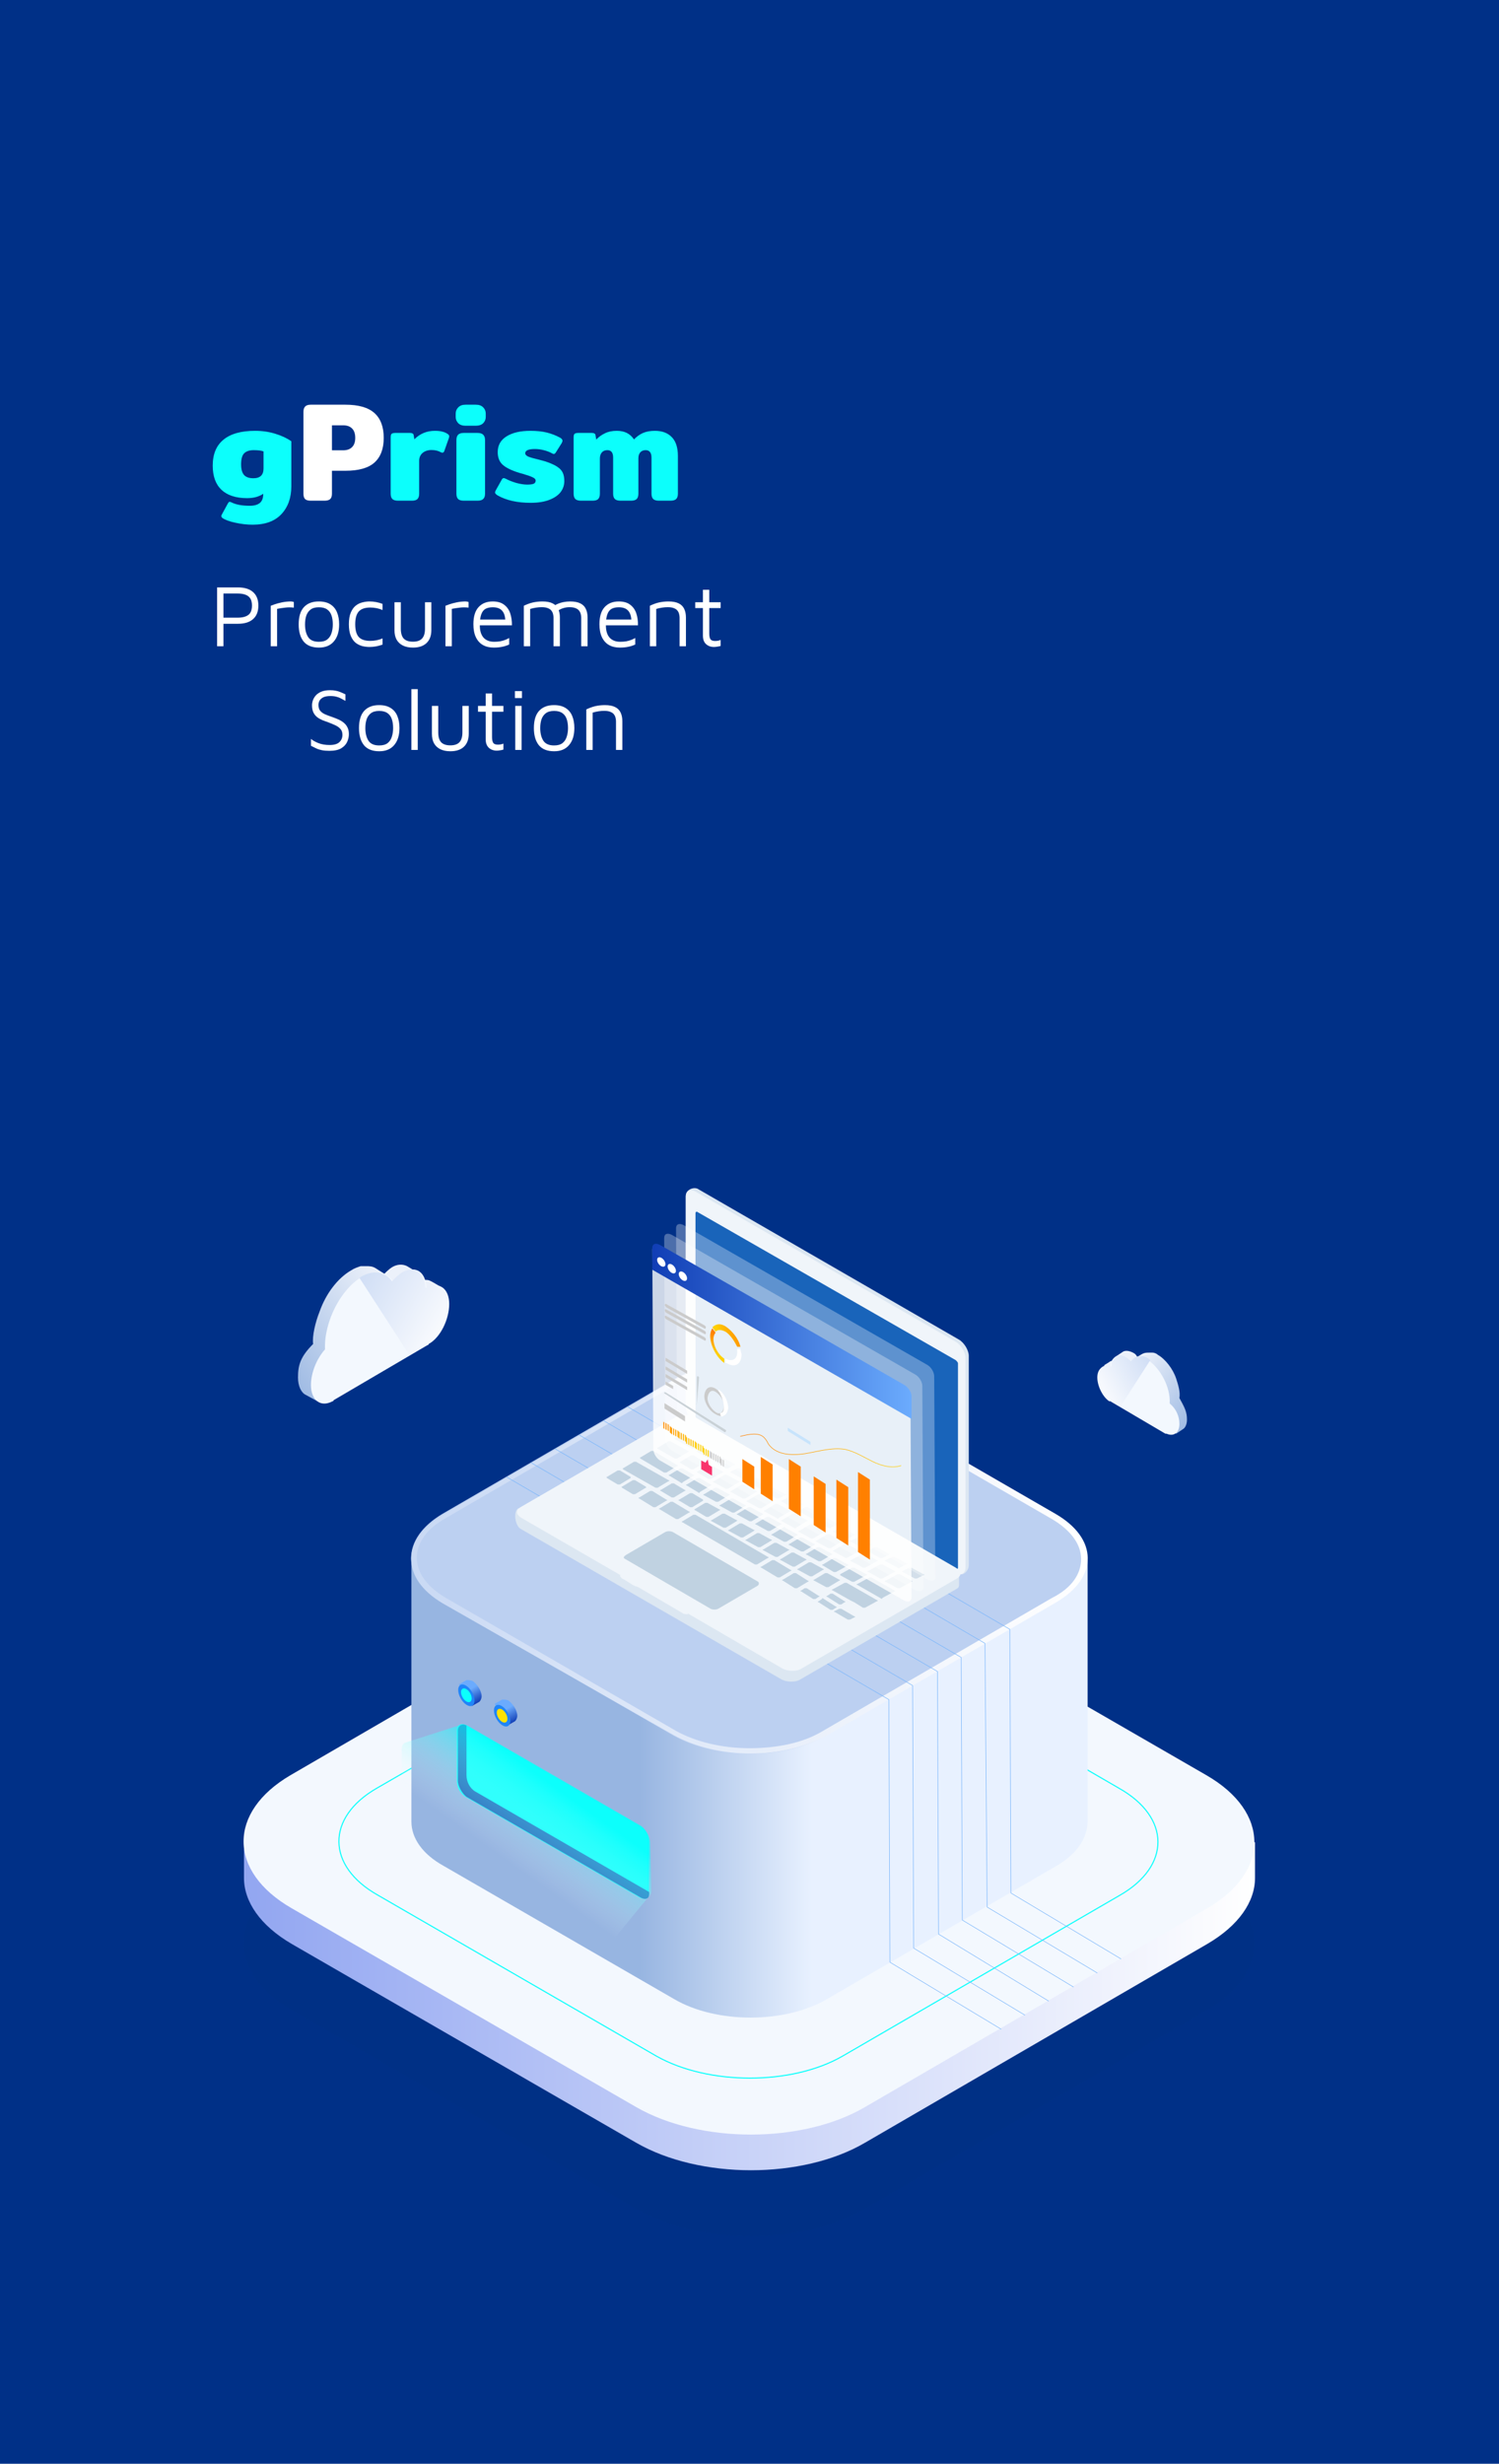 <svg width="680" height="1117" viewBox="0 0 680 1117" fill="none" xmlns="http://www.w3.org/2000/svg">
<rect width="680" height="1117" fill="#003087"/>
<path d="M114.615 237.88C112.055 237.88 109.431 237.581 106.743 236.984C104.098 236.429 102.135 235.704 100.855 234.808C100.557 234.552 100.407 234.275 100.407 233.976C100.407 233.763 100.471 233.549 100.599 233.336L103.351 228.28C103.479 228.067 103.607 227.875 103.735 227.704C103.906 227.576 104.077 227.512 104.247 227.512C104.333 227.512 104.589 227.597 105.015 227.768C107.021 228.792 109.794 229.304 113.335 229.304C115.341 229.304 116.855 228.877 117.879 228.024C118.903 227.171 119.415 225.784 119.415 223.864C118.562 224.461 117.495 224.952 116.215 225.336C114.935 225.677 113.57 225.848 112.119 225.848C107.042 225.848 103.159 224.589 100.471 222.072C97.826 219.555 96.503 215.907 96.503 211.128C96.503 205.923 98.125 201.997 101.367 199.352C104.61 196.664 109.41 195.32 115.767 195.32C118.967 195.32 122.018 195.768 124.919 196.664C127.821 197.56 130.231 198.691 132.151 200.056V220.472C132.151 225.677 130.658 229.88 127.671 233.08C124.685 236.28 120.333 237.88 114.615 237.88ZM114.935 216.824C118.007 216.824 119.543 215.352 119.543 212.408V204.664C118.647 204.28 117.154 204.088 115.063 204.088C113.186 204.088 111.757 204.557 110.775 205.496C109.837 206.435 109.367 208.12 109.367 210.552C109.367 212.728 109.815 214.328 110.711 215.352C111.607 216.333 113.015 216.824 114.935 216.824ZM180.613 227C179.375 227 178.501 226.744 177.989 226.232C177.477 225.72 177.221 224.909 177.221 223.8V198.264C177.221 197.496 177.349 196.984 177.605 196.728C177.903 196.429 178.501 196.28 179.397 196.28H185.989C186.501 196.28 186.885 196.365 187.141 196.536C187.439 196.664 187.61 196.92 187.653 197.304L187.973 199.16C190.533 196.6 193.626 195.32 197.253 195.32C198.661 195.32 199.813 195.448 200.709 195.704C201.605 195.917 202.415 196.28 203.141 196.792C203.567 197.091 203.781 197.432 203.781 197.816C203.781 197.944 203.738 198.179 203.653 198.52L201.605 204.344C201.434 204.941 201.114 205.24 200.645 205.24C200.431 205.24 200.175 205.155 199.877 204.984C198.725 204.344 197.338 204.024 195.717 204.024C194.095 204.024 192.751 204.472 191.685 205.368C190.661 206.264 190.149 207.459 190.149 208.952V223.8C190.149 224.909 189.893 225.72 189.381 226.232C188.911 226.744 188.058 227 186.821 227H180.613ZM211.201 193.016C209.75 193.016 208.641 192.632 207.873 191.864C207.105 191.053 206.721 190.115 206.721 189.048V187.512C206.721 186.403 207.105 185.464 207.873 184.696C208.641 183.885 209.75 183.48 211.201 183.48H215.809C217.302 183.48 218.433 183.885 219.201 184.696C219.969 185.464 220.353 186.403 220.353 187.512V189.048C220.353 190.115 219.969 191.053 219.201 191.864C218.433 192.632 217.302 193.016 215.809 193.016H211.201ZM210.433 227C209.195 227 208.321 226.744 207.809 226.232C207.297 225.72 207.041 224.909 207.041 223.8V199.544C207.041 198.435 207.297 197.624 207.809 197.112C208.321 196.557 209.195 196.28 210.433 196.28H216.577C217.814 196.28 218.689 196.557 219.201 197.112C219.755 197.624 220.033 198.435 220.033 199.544V223.8C220.033 224.909 219.755 225.72 219.201 226.232C218.689 226.744 217.814 227 216.577 227H210.433ZM240.694 227.96C234.678 227.96 229.707 226.851 225.782 224.632C224.971 224.12 224.566 223.672 224.566 223.288C224.566 223.075 224.672 222.755 224.886 222.328L227.574 217.528C227.83 217.016 228.15 216.76 228.534 216.76C228.79 216.76 229.152 216.888 229.622 217.144C230.816 217.784 232.331 218.381 234.166 218.936C236.043 219.448 237.707 219.704 239.158 219.704C240.523 219.704 241.504 219.576 242.102 219.32C242.699 219.021 242.998 218.552 242.998 217.912C242.998 217.315 242.571 216.824 241.718 216.44C240.907 216.013 239.414 215.48 237.238 214.84L235.83 214.456C232.288 213.389 229.728 212.173 228.15 210.808C226.571 209.443 225.782 207.501 225.782 204.984C225.782 201.869 227.126 199.48 229.814 197.816C232.502 196.152 236.107 195.32 240.63 195.32C243.446 195.32 245.899 195.576 247.99 196.088C250.08 196.6 252.086 197.368 254.006 198.392C254.774 198.819 255.158 199.288 255.158 199.8C255.158 200.099 255.03 200.483 254.774 200.952L252.15 205.112C251.851 205.581 251.552 205.816 251.254 205.816C250.998 205.816 250.656 205.688 250.23 205.432C249.206 204.877 248.011 204.429 246.646 204.088C245.28 203.747 243.958 203.576 242.678 203.576C239.734 203.576 238.262 204.216 238.262 205.496C238.262 206.093 238.731 206.605 239.67 207.032C240.651 207.416 242.144 207.843 244.15 208.312C244.619 208.44 245.259 208.611 246.07 208.824C246.923 209.037 247.627 209.251 248.182 209.464C250.23 210.189 251.808 210.936 252.918 211.704C254.027 212.429 254.816 213.304 255.286 214.328C255.755 215.309 255.99 216.568 255.99 218.104C255.99 219.939 255.435 221.603 254.326 223.096C253.216 224.547 251.51 225.72 249.206 226.616C246.902 227.512 244.064 227.96 240.694 227.96ZM263.613 227C262.375 227 261.501 226.744 260.989 226.232C260.477 225.72 260.221 224.909 260.221 223.8V198.264C260.221 197.496 260.349 196.984 260.605 196.728C260.903 196.429 261.501 196.28 262.397 196.28H268.477C268.989 196.28 269.373 196.365 269.629 196.536C269.927 196.664 270.098 196.92 270.141 197.304L270.461 199.288C271.655 198.051 272.999 197.091 274.493 196.408C275.986 195.683 277.735 195.32 279.741 195.32C281.533 195.32 283.069 195.64 284.349 196.28C285.629 196.92 286.717 197.901 287.613 199.224C288.765 197.987 290.087 197.027 291.581 196.344C293.117 195.661 294.951 195.32 297.085 195.32C300.37 195.32 302.93 196.28 304.765 198.2C306.599 200.077 307.517 202.936 307.517 206.776V223.8C307.517 224.909 307.261 225.72 306.749 226.232C306.237 226.744 305.362 227 304.125 227H298.941C297.703 227 296.829 226.744 296.317 226.232C295.805 225.72 295.549 224.909 295.549 223.8V207.608C295.549 206.371 295.314 205.475 294.845 204.92C294.418 204.365 293.757 204.088 292.861 204.088C291.837 204.088 291.026 204.429 290.429 205.112C289.874 205.752 289.597 206.669 289.597 207.864V223.8C289.597 224.909 289.341 225.72 288.829 226.232C288.317 226.744 287.442 227 286.205 227H281.533C280.295 227 279.421 226.744 278.909 226.232C278.397 225.72 278.141 224.909 278.141 223.8V207.48C278.141 205.219 277.266 204.088 275.517 204.088C274.45 204.088 273.618 204.429 273.021 205.112C272.423 205.795 272.125 206.733 272.125 207.928V223.8C272.125 224.909 271.869 225.72 271.357 226.232C270.887 226.744 270.034 227 268.797 227H263.613Z" fill="#0CFFFC"/>
<path d="M140.986 227C139.749 227 138.874 226.744 138.362 226.232C137.893 225.72 137.658 224.909 137.658 223.8V186.744C137.658 185.635 137.914 184.824 138.426 184.312C138.938 183.757 139.792 183.48 140.986 183.48H156.666C162.64 183.48 167.034 184.739 169.85 187.256C172.666 189.773 174.074 193.528 174.074 198.52C174.074 203.469 172.666 207.203 169.85 209.72C167.077 212.195 162.682 213.432 156.666 213.432H150.586V223.8C150.586 224.909 150.33 225.72 149.818 226.232C149.306 226.744 148.432 227 147.194 227H140.986ZM155.642 204.152C157.392 204.152 158.736 203.683 159.674 202.744C160.656 201.805 161.146 200.397 161.146 198.52C161.146 196.6 160.656 195.171 159.674 194.232C158.736 193.293 157.392 192.824 155.642 192.824H150.586V204.152H155.642Z" fill="white"/>
<path d="M101.366 282.8V293H98.486V266.32H107.966C110.953 266.32 113.233 267.027 114.806 268.44C116.406 269.853 117.206 271.893 117.206 274.56C117.206 277.227 116.406 279.267 114.806 280.68C113.233 282.093 110.953 282.8 107.966 282.8H101.366ZM101.366 280.04H107.606C109.099 280.04 110.286 279.88 111.166 279.56C112.073 279.24 112.753 278.813 113.206 278.28C113.659 277.72 113.953 277.12 114.086 276.48C114.246 275.84 114.326 275.2 114.326 274.56C114.326 273.92 114.246 273.28 114.086 272.64C113.953 272 113.659 271.413 113.206 270.88C112.753 270.32 112.073 269.88 111.166 269.56C110.286 269.24 109.099 269.08 107.606 269.08H101.366V280.04ZM122.817 293V274.64C123.137 274.507 123.751 274.28 124.657 273.96C125.591 273.64 126.697 273.347 127.977 273.08C129.284 272.813 130.631 272.68 132.017 272.68C132.231 272.68 132.444 272.707 132.657 272.76C132.871 272.813 133.084 272.867 133.297 272.92V275.48C132.604 275.4 131.924 275.36 131.257 275.36C130.617 275.36 129.991 275.4 129.377 275.48C128.764 275.533 128.151 275.613 127.537 275.72C126.924 275.827 126.311 275.933 125.697 276.04V293H122.817ZM144.689 293.6C141.569 293.6 139.249 292.68 137.729 290.84C136.236 288.973 135.489 286.387 135.489 283.08C135.489 279.613 136.276 277.013 137.849 275.28C139.449 273.547 141.702 272.68 144.609 272.68C146.769 272.68 148.529 273.12 149.889 274C151.249 274.853 152.249 276.067 152.889 277.64C153.529 279.187 153.849 281 153.849 283.08C153.849 286.36 153.049 288.933 151.449 290.8C149.876 292.667 147.622 293.6 144.689 293.6ZM144.649 290.96C146.276 290.96 147.542 290.613 148.449 289.92C149.356 289.2 149.996 288.253 150.369 287.08C150.769 285.88 150.969 284.547 150.969 283.08C150.969 281.507 150.769 280.147 150.369 279C149.969 277.827 149.302 276.92 148.369 276.28C147.462 275.64 146.222 275.32 144.649 275.32C143.049 275.32 141.796 275.667 140.889 276.36C139.982 277.053 139.329 277.987 138.929 279.16C138.556 280.307 138.369 281.613 138.369 283.08C138.369 285.427 138.836 287.333 139.769 288.8C140.702 290.24 142.329 290.96 144.649 290.96ZM167.623 293.32C166.556 293.32 165.463 293.187 164.343 292.92C163.249 292.627 162.236 292.12 161.303 291.4C160.396 290.653 159.663 289.6 159.103 288.24C158.543 286.88 158.263 285.133 158.263 283C158.263 280.867 158.543 279.133 159.103 277.8C159.663 276.44 160.396 275.387 161.303 274.64C162.236 273.893 163.249 273.387 164.343 273.12C165.463 272.827 166.556 272.68 167.623 272.68C168.636 272.68 169.636 272.773 170.623 272.96C171.636 273.147 172.609 273.427 173.543 273.8V276.56C172.663 276.187 171.756 275.907 170.823 275.72C169.889 275.533 168.929 275.44 167.943 275.44C165.569 275.44 163.836 276.04 162.743 277.24C161.676 278.44 161.143 280.36 161.143 283C161.143 285.667 161.676 287.6 162.743 288.8C163.836 289.973 165.569 290.56 167.943 290.56C168.929 290.56 169.889 290.467 170.823 290.28C171.756 290.093 172.663 289.813 173.543 289.44V292.24C172.609 292.587 171.636 292.853 170.623 293.04C169.636 293.227 168.636 293.32 167.623 293.32ZM187.31 293.6C185.55 293.6 184.043 293.293 182.79 292.68C181.537 292.067 180.577 291.173 179.91 290C179.27 288.827 178.95 287.387 178.95 285.68V273.04H181.83V285.04C181.83 287.067 182.27 288.56 183.15 289.52C184.057 290.453 185.443 290.92 187.31 290.92C189.177 290.92 190.55 290.453 191.43 289.52C192.337 288.56 192.79 287.067 192.79 285.04V273.04H195.67V285.68C195.67 288.213 194.937 290.173 193.47 291.56C192.03 292.92 189.977 293.6 187.31 293.6ZM202.075 293V274.64C202.395 274.507 203.008 274.28 203.915 273.96C204.848 273.64 205.955 273.347 207.235 273.08C208.542 272.813 209.888 272.68 211.275 272.68C211.488 272.68 211.702 272.707 211.915 272.76C212.128 272.813 212.342 272.867 212.555 272.92V275.48C211.862 275.4 211.182 275.36 210.515 275.36C209.875 275.36 209.248 275.4 208.635 275.48C208.022 275.533 207.408 275.613 206.795 275.72C206.182 275.827 205.568 275.933 204.955 276.04V293H202.075ZM223.987 293.6C222.094 293.6 220.454 293.213 219.067 292.44C217.68 291.64 216.614 290.453 215.867 288.88C215.12 287.307 214.747 285.347 214.747 283C214.747 279.56 215.52 276.987 217.067 275.28C218.64 273.547 220.787 272.68 223.507 272.68C225.64 272.68 227.347 273.16 228.627 274.12C229.934 275.08 230.867 276.373 231.427 278C231.987 279.627 232.254 281.467 232.227 283.52H216.187L216.387 280.88H230.347L229.227 281.28C229.147 279.28 228.64 277.787 227.707 276.8C226.8 275.813 225.4 275.32 223.507 275.32C222.2 275.32 221.107 275.56 220.227 276.04C219.374 276.52 218.734 277.36 218.307 278.56C217.88 279.733 217.667 281.387 217.667 283.52C217.667 285.947 218.227 287.8 219.347 289.08C220.494 290.333 222.094 290.96 224.147 290.96C225.134 290.96 226.04 290.893 226.867 290.76C227.694 290.6 228.454 290.387 229.147 290.12C229.84 289.853 230.454 289.56 230.987 289.24V292.2C230.027 292.653 228.96 293 227.787 293.24C226.64 293.48 225.374 293.6 223.987 293.6ZM253.982 280V293H251.102V280C251.102 279.52 251.035 279.013 250.902 278.48C250.795 277.947 250.569 277.44 250.222 276.96C249.875 276.453 249.342 276.053 248.622 275.76C247.902 275.44 246.942 275.28 245.742 275.28C244.915 275.28 244.062 275.347 243.182 275.48C242.302 275.613 241.409 275.813 240.502 276.08V293H237.622V274.64C238.262 274.32 238.915 274.04 239.582 273.8C240.275 273.533 240.969 273.32 241.662 273.16C242.382 273 243.102 272.88 243.822 272.8C244.569 272.72 245.315 272.68 246.062 272.68C248.009 272.68 249.555 272.973 250.702 273.56C251.849 274.12 252.675 274.947 253.182 276.04C253.715 277.133 253.982 278.453 253.982 280ZM250.182 275.44C251.062 274.773 251.955 274.24 252.862 273.84C253.769 273.44 254.702 273.147 255.662 272.96C256.649 272.773 257.635 272.68 258.622 272.68C260.569 272.68 262.115 272.973 263.262 273.56C264.409 274.12 265.235 274.947 265.742 276.04C266.275 277.133 266.542 278.453 266.542 280V293H263.662V280C263.662 279.52 263.595 279.013 263.462 278.48C263.355 277.947 263.129 277.44 262.782 276.96C262.435 276.453 261.902 276.053 261.182 275.76C260.462 275.44 259.502 275.28 258.302 275.28C257.475 275.28 256.622 275.4 255.742 275.64C254.862 275.88 253.969 276.293 253.062 276.88L250.182 275.44ZM281.174 293.6C279.281 293.6 277.641 293.213 276.254 292.44C274.868 291.64 273.801 290.453 273.054 288.88C272.308 287.307 271.934 285.347 271.934 283C271.934 279.56 272.708 276.987 274.254 275.28C275.828 273.547 277.974 272.68 280.694 272.68C282.828 272.68 284.534 273.16 285.814 274.12C287.121 275.08 288.054 276.373 288.614 278C289.174 279.627 289.441 281.467 289.414 283.52H273.374L273.574 280.88H287.534L286.414 281.28C286.334 279.28 285.828 277.787 284.894 276.8C283.988 275.813 282.588 275.32 280.694 275.32C279.388 275.32 278.294 275.56 277.414 276.04C276.561 276.52 275.921 277.36 275.494 278.56C275.068 279.733 274.854 281.387 274.854 283.52C274.854 285.947 275.414 287.8 276.534 289.08C277.681 290.333 279.281 290.96 281.334 290.96C282.321 290.96 283.228 290.893 284.054 290.76C284.881 290.6 285.641 290.387 286.334 290.12C287.028 289.853 287.641 289.56 288.174 289.24V292.2C287.214 292.653 286.148 293 284.974 293.24C283.828 293.48 282.561 293.6 281.174 293.6ZM294.809 274.64C295.449 274.32 296.103 274.04 296.769 273.8C297.463 273.533 298.156 273.32 298.849 273.16C299.569 273 300.289 272.88 301.009 272.8C301.756 272.72 302.503 272.68 303.249 272.68C305.196 272.68 306.743 272.973 307.889 273.56C309.036 274.12 309.863 274.947 310.369 276.04C310.903 277.133 311.169 278.453 311.169 280V293H308.289V280C308.289 279.52 308.223 279.013 308.089 278.48C307.983 277.947 307.756 277.44 307.409 276.96C307.063 276.453 306.529 276.053 305.809 275.76C305.089 275.44 304.129 275.28 302.929 275.28C302.103 275.28 301.249 275.347 300.369 275.48C299.489 275.613 298.596 275.813 297.689 276.08V293H294.809V274.64ZM323.863 293.32C322.449 293.32 321.263 292.893 320.303 292.04C319.343 291.16 318.863 289.867 318.863 288.16V275.68H315.383V273.04H318.863V267.4H321.743V273.04H326.903V275.68H321.743V287.24C321.743 288.36 321.916 289.2 322.263 289.76C322.609 290.32 323.316 290.6 324.383 290.6C324.863 290.6 325.329 290.56 325.783 290.48C326.236 290.373 326.609 290.253 326.903 290.12V292.84C326.529 292.973 326.049 293.08 325.463 293.16C324.903 293.267 324.369 293.32 323.863 293.32ZM149.425 340.4C148.092 340.4 146.958 340.307 146.025 340.12C145.092 339.933 144.252 339.667 143.505 339.32C142.758 338.973 141.945 338.573 141.065 338.12V335C141.918 335.72 143.065 336.36 144.505 336.92C145.945 337.48 147.625 337.76 149.545 337.76C151.572 337.76 153.038 337.333 153.945 336.48C154.878 335.6 155.345 334.493 155.345 333.16C155.345 332.04 155.038 331.147 154.425 330.48C153.812 329.787 153.025 329.227 152.065 328.8C151.105 328.347 150.092 327.92 149.025 327.52C148.118 327.2 147.212 326.867 146.305 326.52C145.425 326.147 144.625 325.693 143.905 325.16C143.185 324.6 142.612 323.893 142.185 323.04C141.758 322.16 141.545 321.067 141.545 319.76C141.545 319.04 141.678 318.28 141.945 317.48C142.238 316.68 142.692 315.933 143.305 315.24C143.945 314.547 144.785 313.987 145.825 313.56C146.892 313.133 148.185 312.92 149.705 312.92C150.745 312.92 151.625 313 152.345 313.16C153.092 313.293 153.798 313.507 154.465 313.8C155.132 314.067 155.878 314.4 156.705 314.8V317.76C156.012 317.36 155.345 317 154.705 316.68C154.092 316.333 153.398 316.067 152.625 315.88C151.878 315.667 150.958 315.56 149.865 315.56C148.558 315.56 147.505 315.747 146.705 316.12C145.932 316.493 145.358 316.987 144.985 317.6C144.638 318.213 144.465 318.867 144.465 319.56C144.465 320.653 144.705 321.52 145.185 322.16C145.692 322.8 146.385 323.333 147.265 323.76C148.172 324.16 149.212 324.56 150.385 324.96C151.318 325.28 152.252 325.64 153.185 326.04C154.118 326.413 154.958 326.893 155.705 327.48C156.478 328.04 157.092 328.76 157.545 329.64C158.025 330.493 158.265 331.56 158.265 332.84C158.265 334.04 157.998 335.227 157.465 336.4C156.932 337.547 156.025 338.507 154.745 339.28C153.465 340.027 151.692 340.4 149.425 340.4ZM172.052 340.6C168.932 340.6 166.612 339.68 165.092 337.84C163.599 335.973 162.852 333.387 162.852 330.08C162.852 326.613 163.639 324.013 165.212 322.28C166.812 320.547 169.066 319.68 171.972 319.68C174.132 319.68 175.892 320.12 177.252 321C178.612 321.853 179.612 323.067 180.252 324.64C180.892 326.187 181.212 328 181.212 330.08C181.212 333.36 180.412 335.933 178.812 337.8C177.239 339.667 174.986 340.6 172.052 340.6ZM172.012 337.96C173.639 337.96 174.906 337.613 175.812 336.92C176.719 336.2 177.359 335.253 177.732 334.08C178.132 332.88 178.332 331.547 178.332 330.08C178.332 328.507 178.132 327.147 177.732 326C177.332 324.827 176.666 323.92 175.732 323.28C174.826 322.64 173.586 322.32 172.012 322.32C170.412 322.32 169.159 322.667 168.252 323.36C167.346 324.053 166.692 324.987 166.292 326.16C165.919 327.307 165.732 328.613 165.732 330.08C165.732 332.427 166.199 334.333 167.132 335.8C168.066 337.24 169.692 337.96 172.012 337.96ZM189.506 340H186.626V312.44H189.506V340ZM204.283 340.6C202.523 340.6 201.016 340.293 199.763 339.68C198.509 339.067 197.549 338.173 196.883 337C196.243 335.827 195.923 334.387 195.923 332.68V320.04H198.803V332.04C198.803 334.067 199.243 335.56 200.123 336.52C201.029 337.453 202.416 337.92 204.283 337.92C206.149 337.92 207.523 337.453 208.403 336.52C209.309 335.56 209.763 334.067 209.763 332.04V320.04H212.643V332.68C212.643 335.213 211.909 337.173 210.443 338.56C209.003 339.92 206.949 340.6 204.283 340.6ZM225.328 340.32C223.914 340.32 222.728 339.893 221.768 339.04C220.808 338.16 220.328 336.867 220.328 335.16V322.68H216.848V320.04H220.328V314.4H223.208V320.04H228.368V322.68H223.208V334.24C223.208 335.36 223.381 336.2 223.728 336.76C224.074 337.32 224.781 337.6 225.848 337.6C226.328 337.6 226.794 337.56 227.248 337.48C227.701 337.373 228.074 337.253 228.368 337.12V339.84C227.994 339.973 227.514 340.08 226.928 340.16C226.368 340.267 225.834 340.32 225.328 340.32ZM233.739 340V320.04H236.619V340H233.739ZM233.579 316.48V313.32H236.779V316.48H233.579ZM251.388 340.6C248.268 340.6 245.948 339.68 244.428 337.84C242.935 335.973 242.188 333.387 242.188 330.08C242.188 326.613 242.975 324.013 244.548 322.28C246.148 320.547 248.402 319.68 251.308 319.68C253.468 319.68 255.228 320.12 256.588 321C257.948 321.853 258.948 323.067 259.588 324.64C260.228 326.187 260.548 328 260.548 330.08C260.548 333.36 259.748 335.933 258.148 337.8C256.575 339.667 254.322 340.6 251.388 340.6ZM251.348 337.96C252.975 337.96 254.242 337.613 255.148 336.92C256.055 336.2 256.695 335.253 257.068 334.08C257.468 332.88 257.668 331.547 257.668 330.08C257.668 328.507 257.468 327.147 257.068 326C256.668 324.827 256.002 323.92 255.068 323.28C254.162 322.64 252.922 322.32 251.348 322.32C249.748 322.32 248.495 322.667 247.588 323.36C246.682 324.053 246.028 324.987 245.628 326.16C245.255 327.307 245.068 328.613 245.068 330.08C245.068 332.427 245.535 334.333 246.468 335.8C247.402 337.24 249.028 337.96 251.348 337.96ZM265.962 321.64C266.602 321.32 267.255 321.04 267.922 320.8C268.615 320.533 269.308 320.32 270.002 320.16C270.722 320 271.442 319.88 272.162 319.8C272.908 319.72 273.655 319.68 274.402 319.68C276.348 319.68 277.895 319.973 279.042 320.56C280.188 321.12 281.015 321.947 281.522 323.04C282.055 324.133 282.322 325.453 282.322 327V340H279.442V327C279.442 326.52 279.375 326.013 279.242 325.48C279.135 324.947 278.908 324.44 278.562 323.96C278.215 323.453 277.682 323.053 276.962 322.76C276.242 322.44 275.282 322.28 274.082 322.28C273.255 322.28 272.402 322.347 271.522 322.48C270.642 322.613 269.748 322.813 268.842 323.08V340H265.962V321.64Z" fill="white"/>
<g opacity="0.4">
<path d="M547.27 850.891C576.18 867.551 576.18 894.501 547.76 911.161L392.43 1001.32C364.01 1017.98 317.46 1017.98 288.55 1001.32L132.24 911.161C103.33 894.501 103.33 867.551 131.75 850.891L287.08 760.731C315.5 744.071 362.05 744.071 390.96 760.731L547.27 850.891Z" fill="#00357C" fill-opacity="0.4"/>
</g>
<path d="M569.32 835.211H110.68V851.381C110.68 862.161 118.03 872.941 132.24 881.271L288.55 971.431C317.46 988.091 364.01 988.091 392.43 971.431L547.76 881.271C561.97 872.941 569.32 862.161 569.32 851.381V835.211Z" fill="url(#paint0_linear_45_1006)"/>
<path d="M547.27 804.831C576.18 821.491 576.18 848.441 547.76 865.101L392.43 955.261C364.01 971.921 317.46 971.921 288.55 955.261L132.24 865.101C103.33 848.441 103.33 821.491 131.75 804.831L287.08 714.671C315.5 698.011 362.05 698.011 390.96 714.671L547.27 804.831Z" fill="#F3F8FE"/>
<path d="M507.58 810.71C531.1 823.94 531.1 845.99 508.07 859.22L382.14 932.23C359.11 945.46 321.38 945.46 297.86 932.23L171.44 859.22C147.92 845.99 147.92 823.94 170.95 810.71L297.37 737.7C320.4 724.47 358.13 724.47 381.65 737.7L507.58 810.71Z" stroke="#0CFFFC" stroke-width="0.5" stroke-miterlimit="10"/>
<path d="M492.881 706.34H186.631V825.9C186.631 833.25 191.531 840.6 201.331 845.99L305.701 906.26C324.811 917.53 356.171 917.53 375.281 906.26L479.161 845.99C488.471 840.6 493.371 833.25 493.371 825.9V706.34H492.881Z" fill="url(#paint1_linear_45_1006)"/>
<path d="M478.18 686.25C497.29 697.52 497.29 715.16 478.67 726.43L374.79 786.7C355.68 797.97 324.81 797.97 305.21 786.7L200.84 726.43C181.73 715.16 181.73 697.52 200.84 686.25L304.72 625.98C323.83 614.71 354.7 614.71 373.81 625.98L478.18 686.25Z" fill="#BCD0F1"/>
<path d="M339.51 618.141V620.591C352.25 620.591 364.01 623.531 372.83 628.431L477.2 688.701C485.53 693.601 490.43 699.971 490.43 706.831C490.43 713.691 486.02 720.061 477.2 724.471L373.32 784.741C364.5 790.131 352.74 792.581 340 792.581C327.26 792.581 315.5 789.641 306.68 784.741L202.31 724.471C193.98 719.571 189.08 713.201 189.08 706.341C189.08 699.481 193.49 693.111 202.31 688.211L306.19 627.941C315.01 622.551 326.77 620.101 339.51 620.101V618.141ZM339.51 618.141C326.77 618.141 314.52 621.081 304.72 626.471L200.84 686.741C181.73 698.011 181.73 715.651 200.84 726.921L305.7 786.701C315.5 792.091 327.75 795.031 340.49 795.031C353.23 795.031 365.48 792.091 375.28 786.701L479.16 726.431C498.27 715.161 498.27 697.521 478.67 686.251L374.3 625.981C364.5 620.591 351.76 618.141 339.51 618.141Z" fill="url(#paint2_linear_45_1006)"/>
<path d="M290.511 827.86C292.961 829.33 294.431 832.27 294.431 835.21V857.75C294.431 860.2 292.471 861.67 290.021 860.2L211.131 814.63C208.681 813.16 207.211 810.22 207.211 807.28V784.74C207.211 782.29 209.171 780.82 211.621 782.29L290.511 827.86Z" fill="#0CFFFC"/>
<path d="M294.431 857.75L215.541 812.18C213.091 810.71 211.621 807.77 211.621 804.83V782.29C209.661 781.31 207.701 782.29 207.701 784.74V807.28C207.701 809.73 209.661 813.16 211.621 814.63L290.511 860.2C292.961 861.67 294.921 860.69 294.431 857.75Z" fill="#1964BA"/>
<path d="M214.071 773.469L217.501 771.509C217.991 771.019 218.481 770.039 218.481 769.059C218.481 766.609 216.521 763.669 214.561 762.199C213.581 761.709 212.601 761.709 211.621 761.709L208.191 763.669L214.071 773.469Z" fill="url(#paint3_linear_45_1006)"/>
<path d="M214.241 773.269C215.65 772.461 215.591 769.713 214.11 767.131C212.629 764.549 210.287 763.11 208.878 763.918C207.47 764.726 207.529 767.474 209.01 770.056C210.491 772.638 212.833 774.077 214.241 773.269Z" fill="#2185F8"/>
<path d="M213.267 771.567C214.206 771.029 214.203 769.26 213.261 767.617C212.318 765.974 210.793 765.078 209.854 765.617C208.915 766.155 208.918 767.924 209.861 769.567C210.803 771.21 212.328 772.106 213.267 771.567Z" fill="#0CFFFC"/>
<path d="M230.243 782.289L233.673 780.329C234.163 779.839 234.653 778.859 234.653 777.879C234.653 775.429 232.693 772.489 230.733 771.019C229.753 770.529 228.773 770.529 227.793 770.529L224.363 772.489L230.243 782.289Z" fill="url(#paint4_linear_45_1006)"/>
<path d="M230.452 782.517C231.861 781.709 231.802 778.961 230.321 776.379C228.84 773.797 226.498 772.358 225.089 773.166C223.681 773.974 223.74 776.722 225.221 779.304C226.702 781.886 229.044 783.325 230.452 782.517Z" fill="#2185F8"/>
<path d="M229.476 780.817C230.415 780.278 230.412 778.51 229.47 776.867C228.528 775.224 227.002 774.328 226.063 774.867C225.125 775.405 225.127 777.174 226.07 778.817C227.012 780.46 228.537 781.356 229.476 780.817Z" fill="#FFE200"/>
<path d="M294.921 835.211C294.921 832.761 292.961 829.331 291.001 827.861L212.111 782.291C211.131 781.801 210.151 781.801 209.661 781.801L183.691 790.131C182.711 790.621 182.221 791.601 182.221 793.071V819.041C182.221 821.981 184.181 825.901 187.121 827.371L274.341 879.801C276.301 880.781 278.261 879.801 278.751 878.821C282.671 873.921 294.431 859.711 294.431 859.711C294.431 859.711 295.411 859.221 295.411 857.261L294.921 835.211Z" fill="url(#paint5_linear_45_1006)"/>
<path d="M229.75 669.59L403.21 770.53L403.7 889.6L454.17 919.98" stroke="#7AB6FB" stroke-width="0.25" stroke-miterlimit="10" stroke-linejoin="round"/>
<path d="M241.02 663.221L413.99 764.161L414.479 883.231L464.95 913.611" stroke="#7AB6FB" stroke-width="0.25" stroke-miterlimit="10" stroke-linejoin="round"/>
<path d="M251.801 656.85L425.261 757.79L425.751 876.86L475.731 907.24" stroke="#7AB6FB" stroke-width="0.25" stroke-miterlimit="10" stroke-linejoin="round"/>
<path d="M262.58 650.48L436.04 751.42L436.53 870.49L487 900.87" stroke="#7AB6FB" stroke-width="0.25" stroke-miterlimit="10" stroke-linejoin="round"/>
<path d="M273.85 644.109L446.82 745.049L447.8 864.609L497.779 894.499" stroke="#7AB6FB" stroke-width="0.25" stroke-miterlimit="10" stroke-linejoin="round"/>
<path d="M284.631 637.74L458.091 738.68L458.581 858.24L508.561 888.13" stroke="#7AB6FB" stroke-width="0.25" stroke-miterlimit="10" stroke-linejoin="round"/>
<path fill-rule="evenodd" clip-rule="evenodd" d="M312.56 641.661C311.58 640.191 311.09 638.721 311.09 637.251V542.191C311.09 539.251 315.01 537.781 316.97 539.251L435.06 607.361C437.51 608.831 439.47 612.261 439.47 614.711V709.77C439.47 711.73 437.51 714.18 435.55 713.69" fill="#DCE7F2"/>
<path fill-rule="evenodd" clip-rule="evenodd" d="M435.06 714.671V718.591C435.06 719.571 434.57 720.061 433.59 720.551L362.54 761.711C360.58 762.691 356.66 762.691 354.21 761.221L236.12 693.111C233.67 691.641 232.69 685.271 235.14 683.801" fill="#DCE7F2"/>
<path fill-rule="evenodd" clip-rule="evenodd" d="M312.56 642.15C311.58 640.68 311.09 639.21 311.09 637.74V542.68C311.09 539.74 313.05 538.76 315.5 540.23L433.59 608.34C436.04 609.81 438 613.24 438 615.69V710.75C438 712.71 436.53 714.18 435.06 713.69" fill="url(#paint6_linear_45_1006)"/>
<path fill-rule="evenodd" clip-rule="evenodd" d="M434.57 653.421V618.141C434.57 617.651 434.08 617.161 433.59 616.671L316.48 549.541C315.99 549.051 315.5 549.541 315.5 550.031V642.151C315.5 642.641 315.99 643.131 316.48 643.621L433.59 711.241C434.08 711.731 434.57 711.241 434.57 710.751V653.421Z" fill="#1964BA"/>
<path fill-rule="evenodd" clip-rule="evenodd" d="M280.711 713.69L236.611 688.21C234.161 686.74 233.671 684.78 236.121 683.31L307.171 642.15C309.131 641.17 313.051 641.17 315.501 642.64L433.591 710.75C436.041 712.22 436.531 714.18 434.081 715.65L363.03 756.81C361.07 757.79 357.151 757.79 354.701 756.32L312.561 731.82" fill="url(#paint7_linear_45_1006)"/>
<path opacity="0.2" fill-rule="evenodd" clip-rule="evenodd" d="M283.65 706.83L322.36 729.37C323.34 729.86 324.81 729.86 325.79 729.37L343.43 719.08C344.41 718.59 344.41 717.61 343.92 717.12L305.21 694.58C304.23 694.09 302.76 694.09 301.78 694.58L284.14 704.87C282.67 705.85 282.67 706.34 283.65 706.83Z" fill="#004680"/>
<path d="M289.529 719.57L309.619 731.33C310.109 731.82 311.089 731.82 311.579 731.82H312.069C312.069 731.33 311.579 730.84 311.089 730.35L283.649 714.67C283.159 714.18 282.179 714.18 281.689 714.18H281.199C281.199 714.67 281.689 715.16 282.179 715.65L283.159 716.14L287.079 718.59L288.059 719.08L289.529 719.57Z" fill="url(#paint8_linear_45_1006)"/>
<path opacity="0.2" fill-rule="evenodd" clip-rule="evenodd" d="M384.59 734.271L378.709 730.841C378.219 730.841 378.219 730.351 378.709 730.351L380.669 729.371C381.159 729.371 381.649 729.371 381.649 729.371L387.529 732.801C388.019 732.801 388.019 733.291 387.529 733.291L385.569 734.271C385.569 734.271 385.079 734.271 384.59 734.271ZM385.569 725.451L377.729 721.04C377.239 721.04 377.239 720.551 377.729 720.551L383.119 717.611C383.609 717.611 384.099 717.611 384.099 717.611L397.819 725.451C398.309 725.451 398.309 725.941 397.819 725.941L392.429 728.881C391.939 728.881 391.449 728.881 391.449 728.881L387.529 726.431M399.29 724.471L388.999 718.59C388.509 718.59 388.509 718.101 388.999 718.101L394.39 715.161C394.88 715.161 395.369 715.161 395.369 715.161L405.659 721.04C406.149 721.04 406.149 721.531 405.659 721.531L400.269 724.471C400.269 724.961 399.78 724.961 399.29 724.471ZM407.129 720.061L401.74 717.12C401.25 717.12 401.25 716.631 401.74 716.631L407.129 713.69C407.619 713.69 408.109 713.69 408.109 713.69L413.499 716.631C413.989 716.631 413.989 717.12 413.499 717.12L408.109 720.061C408.109 720.061 407.619 720.061 407.129 720.061ZM399.29 715.651L393.899 712.711C393.409 712.711 393.409 712.22 393.899 712.22L399.29 709.281C399.78 709.281 400.269 709.281 400.269 709.281L405.659 712.22C406.149 712.22 406.149 712.711 405.659 712.711L400.269 715.651C400.269 715.651 399.78 715.651 399.29 715.651ZM388.999 709.281L386.059 707.811C385.569 707.811 385.569 707.32 386.059 707.32L391.449 704.381C391.939 704.381 392.429 704.381 392.429 704.381L397.819 707.32C398.309 707.32 398.309 707.811 397.819 707.811L392.429 710.75C391.939 710.75 391.449 710.75 391.449 710.75M383.609 706.34L378.219 703.4C377.729 703.4 377.729 702.911 378.219 702.911L383.119 699.97C383.609 699.97 384.099 699.97 384.099 699.97L389.49 702.911C389.979 702.911 389.979 703.4 389.49 703.4L384.099 706.34C384.589 706.34 384.099 706.34 383.609 706.34ZM375.769 701.931L370.379 698.99C369.889 698.99 369.889 698.5 370.379 698.5L375.279 695.561C375.769 695.561 376.259 695.561 376.259 695.561L381.649 698.5C382.139 698.5 382.139 698.99 381.649 698.99L376.749 701.931C376.749 701.931 376.259 701.931 375.769 701.931ZM367.929 697.52L362.539 694.58C362.049 694.58 362.049 694.09 362.539 694.09L367.439 691.15C367.929 691.15 368.419 691.15 368.419 691.15L373.809 694.09C374.299 694.09 374.299 694.58 373.809 694.58L368.909 697.52C368.909 697.52 368.419 697.52 367.929 697.52ZM360.089 692.62L354.699 689.68C354.209 689.68 354.209 689.19 354.699 689.19L359.599 686.25C360.089 686.25 360.579 686.25 360.579 686.25L365.969 689.19C366.459 689.19 366.459 689.68 365.969 689.68L361.069 692.62C361.069 693.11 360.579 693.11 360.089 692.62ZM352.249 688.21L346.859 685.27C346.369 685.27 346.369 684.78 346.859 684.78L351.759 681.84C352.249 681.84 352.739 681.84 352.739 681.84L358.129 684.78C358.619 684.78 358.619 685.27 358.129 685.27L353.229 688.21C353.229 688.7 352.739 688.7 352.249 688.21ZM344.409 683.8L339.019 680.86C338.529 680.86 338.529 680.37 339.019 680.37L343.919 677.43C344.409 677.43 344.899 677.43 344.899 677.43L350.289 680.37C350.779 680.37 350.779 680.86 350.289 680.86L345.389 683.8C345.389 683.8 344.899 683.8 344.409 683.8ZM338.039 679.39C337.549 679.39 337.059 679.39 337.059 679.39L331.669 676.45C331.179 676.45 331.179 675.96 331.669 675.96L336.569 673.02C337.059 673.02 337.549 673.02 337.549 673.02L342.939 675.96C343.429 675.96 343.429 676.45 342.939 676.45L338.039 679.39ZM330.199 674.98C329.709 674.98 329.219 674.98 329.219 674.98L323.829 672.04C323.339 672.04 323.339 671.55 323.829 671.55L328.729 668.61C329.219 668.61 329.709 668.61 329.709 668.61L335.099 671.55C335.589 671.55 335.589 672.04 335.099 672.04L330.199 674.98ZM322.359 670.57C321.869 670.57 321.379 670.57 321.379 670.57L316.479 667.63C315.989 667.63 315.989 667.14 316.479 667.14L321.379 664.2C321.869 664.2 322.359 664.2 322.359 664.2L327.749 667.14C328.239 667.14 328.239 667.63 327.749 667.63L322.359 670.57ZM314.519 666.16C314.029 666.16 313.539 666.16 313.539 666.16L308.639 663.22C308.639 663.22 308.149 662.73 308.639 662.73L313.539 659.79C314.029 659.79 314.519 659.79 314.519 659.79L319.419 662.73C319.909 662.73 319.909 663.22 319.419 663.22L314.519 666.16ZM307.169 661.26C306.679 661.26 306.189 661.26 306.189 661.26L298.349 656.85C298.349 656.85 297.859 656.36 298.349 656.36L303.249 653.42C303.739 653.42 304.229 653.42 304.229 653.42L312.069 657.83C312.559 657.83 312.559 658.32 312.069 658.32L307.169 661.26ZM414.969 715.651L409.579 712.711C409.089 712.711 409.089 712.22 409.579 712.22L412.519 710.75C413.009 710.75 413.499 710.75 413.499 710.75L418.89 713.69C419.38 713.69 419.38 714.181 418.89 714.181L415.949 715.651C415.949 715.651 415.459 715.651 414.969 715.651ZM407.129 710.75L401.74 707.811C401.25 707.811 401.25 707.32 401.74 707.32L404.679 705.85C405.169 705.85 405.659 705.85 405.659 705.85L411.049 708.79C411.539 708.79 411.539 709.281 411.049 709.281L408.109 710.75C408.109 711.241 407.619 711.241 407.129 710.75ZM399.29 706.34L393.899 703.4C393.409 703.4 393.409 702.911 393.899 702.911L396.84 701.44C397.33 701.44 397.819 701.44 397.819 701.44L403.209 704.381C403.699 704.381 403.699 704.87 403.209 704.87L400.269 706.34C400.269 706.34 399.78 706.34 399.29 706.34ZM391.449 701.931L386.059 698.99C385.569 698.99 385.569 698.5 386.059 698.5L388.999 697.03C389.489 697.03 389.979 697.03 389.979 697.03L395.369 699.97C395.859 699.97 395.859 700.461 395.369 700.461L392.429 701.931C392.429 701.931 391.939 701.931 391.449 701.931ZM383.609 697.52L378.219 694.58C377.729 694.58 377.729 694.09 378.219 694.09L381.159 692.62C381.649 692.62 382.139 692.62 382.139 692.62L387.529 695.561C388.019 695.561 388.019 696.05 387.529 696.05L384.59 697.52C384.59 697.52 384.099 697.52 383.609 697.52ZM375.769 692.62L370.379 689.68C369.889 689.68 369.889 689.19 370.379 689.19L373.319 687.72C373.809 687.72 374.299 687.72 374.299 687.72L379.689 690.66C380.179 690.66 380.179 691.15 379.689 691.15L376.749 692.62C376.749 693.11 376.259 693.11 375.769 692.62ZM367.929 688.21L362.539 685.27C362.049 685.27 362.049 684.78 362.539 684.78L365.479 683.31C365.969 683.31 366.459 683.31 366.459 683.31L371.849 686.25C372.339 686.25 372.339 686.74 371.849 686.74L368.909 688.21C368.909 688.7 368.419 688.7 367.929 688.21ZM360.089 683.8L354.699 680.86C354.209 680.86 354.209 680.37 354.699 680.37L357.639 678.9C358.129 678.9 358.619 678.9 358.619 678.9L364.009 681.84C364.499 681.84 364.499 682.33 364.009 682.33L361.559 683.8C361.069 683.8 360.579 683.8 360.089 683.8ZM352.249 679.39L346.859 676.45C346.369 676.45 346.369 675.96 346.859 675.96L349.799 674.49C350.289 674.49 350.779 674.49 350.779 674.49L356.169 677.43C356.659 677.43 356.659 677.92 356.169 677.92L353.229 679.39C353.229 679.39 352.739 679.39 352.249 679.39ZM345.879 674.98C345.389 674.98 344.899 674.98 344.899 674.98L339.509 672.04C339.019 672.04 339.019 671.55 339.509 671.55L342.449 670.08C342.939 670.08 343.429 670.08 343.429 670.08L348.819 673.02C349.309 673.02 349.309 673.51 348.819 673.51L345.879 674.98ZM338.039 670.57C337.549 670.57 337.059 670.57 337.059 670.57L331.669 667.63C331.179 667.63 331.179 667.14 331.669 667.14L334.609 665.67C335.099 665.67 335.589 665.67 335.589 665.67L340.979 668.61C341.469 668.61 341.469 669.1 340.979 669.1L338.039 670.57ZM330.199 665.67C329.709 665.67 329.219 665.67 329.219 665.67L324.319 662.73C323.829 662.73 323.829 662.24 324.319 662.24L326.769 660.77C327.259 660.77 327.749 660.77 327.749 660.77L333.139 663.71C333.629 663.71 333.629 664.2 333.139 664.2L330.199 665.67ZM322.359 661.26C321.869 661.26 321.379 661.26 321.379 661.26L316.479 658.32C315.989 658.32 315.989 657.83 316.479 657.83L318.929 656.36C319.419 656.36 319.909 656.36 319.909 656.36L324.809 659.3C325.299 659.3 325.299 659.79 324.809 659.79L322.359 661.26ZM315.009 656.85C314.519 656.85 314.029 656.85 314.029 656.85L306.189 652.44C306.189 652.44 305.699 651.95 306.189 651.95L308.639 650.48C309.129 650.48 309.619 650.48 309.619 650.48L317.459 654.89C317.949 654.89 317.949 655.38 317.459 655.38L315.009 656.85ZM307.169 664.2C307.659 664.2 307.659 664.69 307.169 664.69L302.269 667.63C301.779 667.63 301.289 667.63 301.289 667.63L290.509 661.26C290.509 661.26 290.019 660.77 290.509 660.77L295.409 657.83C295.899 657.83 296.389 657.83 296.389 657.83L307.169 664.2ZM303.249 671.06C303.739 671.06 303.739 671.55 303.249 671.55L298.349 674.49C297.859 674.49 297.369 674.49 297.369 674.49L282.669 666.16C282.669 666.16 282.179 665.67 282.669 665.67L287.569 662.73C288.059 662.73 288.549 662.73 288.549 662.73L303.249 671.06ZM286.099 669.59C286.099 670.08 286.099 670.08 286.099 669.59C286.099 670.08 286.099 670.08 286.099 670.08L281.199 673.02C280.709 673.02 280.219 673.02 280.219 673.02L275.319 670.08C275.319 670.08 274.829 669.59 275.319 669.59L280.219 666.65C280.709 666.65 281.199 666.65 281.199 666.65L286.099 669.59ZM287.079 671.06C287.569 671.06 288.059 671.06 288.059 671.06L292.959 674C292.959 674 293.449 674.49 292.959 674.49L288.059 677.43C287.569 677.43 287.079 677.43 287.079 677.43L282.179 674.49C282.179 674.49 281.689 674 282.179 674L287.079 671.06ZM294.919 675.96C295.409 675.96 295.899 675.96 295.899 675.96L302.269 679.88C302.759 679.88 302.759 680.37 302.269 680.37L297.369 683.31C296.879 683.31 296.389 683.31 296.389 683.31L290.019 679.39C289.529 679.39 289.529 678.9 290.019 678.9L294.919 675.96ZM308.639 672.04L303.739 669.1C303.249 669.1 303.249 668.61 303.739 668.61L308.639 665.67C309.129 665.67 309.619 665.67 309.619 665.67L314.519 668.61C315.009 668.61 315.009 669.1 314.519 669.1L309.619 672.04C309.619 672.53 309.129 672.53 308.639 672.04ZM299.819 675.47L304.719 672.53C305.209 672.53 305.699 672.53 305.699 672.53L310.599 675.47C311.089 675.47 311.089 675.96 310.599 675.96L305.699 678.9C305.209 678.9 304.719 678.9 304.719 678.9L299.819 675.96C299.329 675.96 299.329 675.47 299.819 675.47ZM304.229 680.86C304.719 680.86 305.209 680.86 305.209 680.86L312.559 685.27C313.049 685.27 313.049 685.76 312.559 685.76L307.659 688.7C307.169 688.7 306.679 688.7 306.679 688.7L299.329 684.29C298.839 684.29 298.839 683.8 299.329 683.8L304.229 680.86ZM324.319 674.49C324.809 674.49 325.299 674.49 325.299 674.49L330.689 677.43C331.179 677.43 331.179 677.92 330.689 677.92L325.789 680.86C325.299 680.86 324.809 680.86 324.809 680.86L319.419 677.92C318.929 677.92 318.929 677.43 319.419 677.43L324.319 674.49ZM316.479 676.45L311.579 673.51C311.089 673.51 311.089 673.02 311.579 673.02L316.479 670.08C316.969 670.08 317.459 670.08 317.459 670.08L322.359 673.02C322.849 673.02 322.849 673.51 322.359 673.51L317.459 676.45C317.459 676.94 316.969 676.94 316.479 676.45ZM318.929 680.37L314.029 683.31C313.539 683.31 313.049 683.31 313.049 683.31L308.149 680.37C307.659 680.37 307.659 679.88 308.149 679.88L313.049 676.94C313.539 676.94 314.029 676.94 314.029 676.94L318.929 679.88V680.37ZM315.009 684.29L319.909 681.35C320.399 681.35 320.889 681.35 320.889 681.35L326.279 684.29C326.769 684.29 326.769 684.78 326.279 684.78L321.379 687.72C320.889 687.72 320.399 687.72 320.399 687.72L315.499 684.78C315.009 684.78 315.009 684.29 315.009 684.29ZM314.519 686.74C315.009 686.74 315.499 686.74 315.499 686.74L348.329 705.85C348.819 705.85 348.819 706.34 348.329 706.34L343.429 709.281C342.939 709.281 342.449 709.281 342.449 709.281L309.619 690.17C309.129 690.17 309.129 689.68 309.619 689.68L314.519 686.74ZM356.169 692.62L361.559 695.561C362.049 695.561 362.049 696.05 361.559 696.05L356.659 698.99C356.169 698.99 355.679 698.99 355.679 698.99L350.289 696.05C349.799 696.05 349.799 695.561 350.289 695.561L355.189 692.62C355.679 692.13 356.169 692.13 356.169 692.62ZM349.799 698.5L344.899 701.44C344.409 701.44 343.919 701.44 343.919 701.44L338.529 698.5C338.039 698.5 338.039 698.011 338.529 698.011L343.429 695.07C343.919 695.07 344.409 695.07 344.409 695.07L349.799 698.011C350.289 698.011 350.289 698.5 349.799 698.5ZM348.819 687.72L354.209 690.66C354.699 690.66 354.699 691.15 354.209 691.15L349.309 694.09C348.819 694.09 348.329 694.09 348.329 694.09L342.939 691.15C342.449 691.15 342.449 690.66 342.939 690.66L347.839 687.72C347.839 687.72 348.329 687.72 348.819 687.72ZM341.959 694.09L337.059 697.03C336.569 697.03 336.079 697.03 336.079 697.03L330.689 694.09C330.199 694.09 330.199 693.6 330.689 693.6L335.589 690.66C336.079 690.66 336.569 690.66 336.569 690.66L341.959 693.6C342.449 693.6 342.449 693.6 341.959 694.09ZM339.509 683.31C339.999 683.31 340.489 683.31 340.489 683.31L345.879 686.25C346.369 686.25 346.369 686.74 345.879 686.74L340.979 689.68C340.489 689.68 339.999 689.68 339.999 689.68L334.609 686.74C334.119 686.74 334.119 686.25 334.609 686.25L339.509 683.31ZM332.159 685.76L326.769 682.82C326.279 682.82 326.279 682.33 326.769 682.33L331.669 679.39C332.159 679.39 332.649 679.39 332.649 679.39L338.039 682.33C338.529 682.33 338.529 682.82 338.039 682.82L333.139 685.76C332.649 685.76 332.159 685.76 332.159 685.76ZM334.119 689.68L329.219 692.62C328.729 692.62 328.239 692.62 328.239 692.62L322.849 689.68C322.359 689.68 322.359 689.19 322.849 689.19L327.749 686.25C328.239 686.25 328.729 686.25 328.729 686.25L334.119 689.19C334.609 689.19 334.609 689.19 334.119 689.68ZM346.369 702.42L351.269 699.48C351.759 699.48 352.249 699.48 352.249 699.48L357.639 702.42C358.129 702.42 358.129 702.911 357.639 702.911L352.739 705.85C352.249 705.85 351.759 705.85 351.759 705.85L346.369 702.911C345.879 702.911 345.879 702.42 346.369 702.42ZM351.269 707.32L358.619 711.731C359.109 711.731 359.109 712.22 358.619 712.22L353.719 715.161C353.229 715.161 352.739 715.161 352.739 715.161L345.389 710.75C344.899 710.75 344.899 710.261 345.389 710.261L350.289 707.32C350.289 707.32 350.779 707.32 351.269 707.32ZM371.849 701.44L377.239 704.381C377.729 704.381 377.729 704.87 377.239 704.87L372.339 707.811C371.849 707.811 371.359 707.811 371.359 707.811L365.969 704.87C365.479 704.87 365.479 704.381 365.969 704.381L370.869 701.44C371.359 701.44 371.849 701.44 371.849 701.44ZM358.129 700.461C357.639 700.461 357.639 699.97 358.129 699.97L363.029 697.03C363.519 697.03 364.009 697.03 364.009 697.03L369.399 699.97C369.889 699.97 369.889 700.461 369.399 700.461L364.499 703.4C364.009 703.4 363.519 703.4 363.519 703.4L358.129 700.461ZM365.479 707.32L360.579 710.261C360.089 710.261 359.599 710.261 359.599 710.261L354.209 707.32C353.719 707.32 353.719 706.831 354.209 706.831L359.109 703.89C359.599 703.89 360.089 703.89 360.089 703.89L365.479 706.831C365.969 706.831 365.969 707.32 365.479 707.32ZM366.949 708.3C367.439 708.3 367.929 708.3 367.929 708.3L373.319 711.24C373.809 711.24 373.809 711.731 373.319 711.731L368.419 714.671C367.929 714.671 367.439 714.671 367.439 714.671L362.049 711.731C361.559 711.731 361.559 711.24 362.049 711.24L366.949 708.3ZM361.069 713.201L366.459 716.631C366.949 716.631 366.949 717.12 366.459 717.12L361.559 720.061C361.069 720.061 360.579 720.061 360.579 720.061L355.189 716.631C354.699 716.631 354.699 716.14 355.189 716.14L360.089 713.201C360.579 713.201 360.579 713.201 361.069 713.201ZM373.319 709.77C372.829 709.77 372.829 709.281 373.319 709.281L378.219 706.34C378.709 706.34 379.199 706.34 379.199 706.34L384.59 709.281C385.079 709.281 385.079 709.77 384.59 709.77L379.199 712.711C378.709 712.711 378.219 712.711 378.219 712.711L373.319 709.77ZM381.159 713.69L386.549 710.75C387.039 710.75 387.529 710.75 387.529 710.75L392.919 713.69C393.409 713.69 393.409 714.181 392.919 714.181L387.529 717.12C387.039 717.12 386.549 717.12 386.549 717.12L381.159 714.181V713.69ZM374.789 719.571L369.399 716.631C368.909 716.631 368.909 716.14 369.399 716.14L374.299 713.201C374.789 713.201 375.279 713.201 375.279 713.201L380.669 716.14C381.159 716.14 381.159 716.631 380.669 716.631L375.769 719.571C375.769 719.571 375.279 719.571 374.789 719.571ZM365.969 720.061L371.359 723.491C371.849 723.491 371.849 723.981 371.359 723.981L369.889 724.961C369.399 724.961 368.909 724.961 368.909 724.961L363.519 721.531C363.029 721.531 363.029 721.04 363.519 721.04L364.989 720.061C364.989 720.061 365.479 720.061 365.969 720.061ZM377.729 722.511L383.119 725.941C383.609 725.941 383.609 726.431 383.119 726.431L381.649 727.411C381.159 727.411 380.669 727.411 380.669 727.411L375.279 723.981C374.789 723.981 374.789 723.491 375.279 723.491L376.749 722.511C376.749 722.511 377.239 722.511 377.729 722.511ZM373.809 724.961L379.199 728.391C379.689 728.391 379.689 728.881 379.199 728.881L377.729 729.861C377.239 729.861 376.749 729.861 376.749 729.861L371.359 726.431C370.869 726.431 370.869 725.941 371.359 725.941L372.829 724.961C372.829 724.471 373.319 724.471 373.809 724.961Z" fill="#004680"/>
<path opacity="0.3" d="M415.461 721.04L305.211 657.83C303.251 656.85 301.781 654.4 301.781 652.44L301.291 561.3C301.291 559.34 302.761 558.85 304.721 559.83L414.971 623.04C416.931 624.02 418.401 626.47 418.401 628.43L418.891 719.08C419.381 721.04 417.421 722.02 415.461 721.04Z" fill="white"/>
<path opacity="0.3" d="M420.85 716.14L310.6 652.93C308.64 651.95 307.17 649.5 307.17 647.54L306.68 556.89C306.68 554.93 308.15 554.44 310.11 555.42L420.36 618.63C422.32 619.61 423.79 622.06 423.79 624.02L424.28 714.67C424.77 716.63 422.81 717.12 420.85 716.14Z" fill="white"/>
<path opacity="0.8" d="M410.07 725.593L299.82 662.383C297.86 661.403 296.39 658.953 296.39 656.993L295.9 566.343C295.9 564.383 297.37 563.893 299.33 564.873L409.58 628.083C411.54 629.063 413.01 631.513 413.01 633.473L413.5 724.123C413.5 726.083 412.03 726.573 410.07 725.593Z" fill="white"/>
<path d="M299.33 564.383C297.37 563.403 295.9 563.893 295.9 565.853V575.653L413.5 643.273V632.983C413.5 631.513 412.52 629.553 410.56 628.083L364.5 601.623L299.33 564.383Z" fill="url(#paint9_linear_45_1006)"/>
<path d="M301.454 574.109C302.103 573.621 301.97 572.348 301.156 571.267C300.343 570.186 299.158 569.705 298.509 570.193C297.86 570.681 297.993 571.953 298.807 573.034C299.62 574.116 300.805 574.597 301.454 574.109Z" fill="white"/>
<path d="M306.212 577.134C306.861 576.646 306.728 575.374 305.914 574.292C305.101 573.211 303.915 572.73 303.267 573.218C302.618 573.706 302.751 574.978 303.564 576.06C304.378 577.141 305.563 577.622 306.212 577.134Z" fill="white"/>
<path d="M311.263 580.552C311.912 580.064 311.778 578.792 310.965 577.71C310.152 576.629 308.966 576.148 308.317 576.636C307.669 577.124 307.802 578.396 308.615 579.478C309.429 580.559 310.614 581.04 311.263 580.552Z" fill="white"/>
<path d="M302.064 592.607L319.704 602.407C319.704 602.407 320.194 602.407 320.194 601.917C320.194 601.427 320.194 601.427 319.704 600.937L302.064 591.137C302.064 591.137 301.574 591.137 301.574 591.627C301.574 592.117 302.064 592.117 302.064 592.607Z" fill="#CBCBCB"/>
<path d="M302.064 595.056L319.704 604.856C320.194 604.856 320.194 604.856 320.194 604.366C320.194 603.876 320.194 603.876 319.704 603.386L302.064 593.586C301.574 593.586 301.574 593.586 301.574 594.076C301.574 594.566 302.064 595.056 302.064 595.056Z" fill="#CBCBCB"/>
<path d="M302.064 597.997L319.704 607.797C320.194 607.797 320.194 607.797 320.194 607.307C320.194 606.817 320.194 606.817 319.704 606.327L302.064 596.527C301.574 596.527 301.574 596.527 301.574 597.017C301.574 597.507 302.064 597.997 302.064 597.997Z" fill="#CBCBCB"/>
<path d="M329.034 615.974C331.974 617.444 334.424 616.464 334.424 613.034C334.424 612.544 334.424 612.054 334.424 611.564C334.914 611.564 335.404 611.564 335.894 611.564C335.894 612.544 336.384 613.524 336.384 614.014C336.384 618.424 333.444 620.384 329.524 617.934H329.034V615.974Z" fill="white"/>
<path d="M329.034 603.724C327.074 602.744 325.604 602.744 324.624 603.724L323.154 601.764C324.624 600.294 326.584 599.804 329.034 601.274C331.974 603.234 334.914 606.664 335.894 610.584C335.404 610.584 334.914 610.584 334.424 610.584C333.444 608.624 331.484 605.194 329.034 603.724Z" fill="url(#paint10_linear_45_1006)"/>
<path d="M322.174 605.684C322.174 604.214 322.664 602.744 323.154 602.254L324.624 604.214C324.134 604.704 323.644 605.684 323.644 607.154C323.644 610.094 325.604 614.014 328.544 615.974V617.934C325.114 615.484 322.174 610.094 322.174 605.684Z" fill="url(#paint11_linear_45_1006)"/>
<path d="M367.651 655.131V653.661L357.361 647.291V648.761L367.651 655.131Z" fill="#C7E3FC"/>
<path d="M335.801 651.212C339.721 650.232 344.131 649.252 346.581 651.702C347.561 652.682 348.051 653.662 348.541 654.642C351.971 659.542 358.831 660.032 365.201 659.052C371.081 658.072 377.451 656.112 383.331 657.092C387.741 658.072 391.661 660.522 395.581 662.482C399.501 664.442 404.401 665.912 408.811 664.442" stroke="url(#paint12_linear_45_1006)" stroke-width="0.25" stroke-miterlimit="10"/>
<path d="M394.601 670.811L389.211 667.381V703.641L394.601 707.071V670.811Z" fill="url(#paint13_linear_45_1006)"/>
<path d="M350.501 663.952L345.111 660.521V677.181L350.501 680.612V663.952Z" fill="url(#paint14_linear_45_1006)"/>
<path d="M342.171 664.93L336.781 661.5V671.79L342.171 675.22V664.93Z" fill="url(#paint15_linear_45_1006)"/>
<path d="M384.8 674.241L379.41 670.811V697.271L384.8 700.701V674.241Z" fill="url(#paint16_linear_45_1006)"/>
<path d="M374.511 672.772L369.121 669.342V691.392L374.511 694.822V672.772Z" fill="url(#paint17_linear_45_1006)"/>
<path d="M363.242 664.93L357.852 661.5V684.04L363.242 687.47V664.93Z" fill="url(#paint18_linear_45_1006)"/>
<path d="M311.728 625.368L301.928 619.488V620.958L311.728 626.838V625.368Z" fill="#CBCBCB"/>
<path d="M311.728 628.798L301.928 622.918V624.388L311.728 630.268V628.798Z" fill="#CBCBCB"/>
<path d="M311.728 621.448L301.928 615.568V617.038L311.728 622.918V621.448Z" fill="#CBCBCB"/>
<path d="M305.358 628.308L301.928 626.348V627.818L305.358 629.778V628.308Z" fill="#CBCBCB"/>
<path d="M316.137 636.638C315.647 636.148 315.647 636.638 316.137 636.638V624.388C316.137 624.388 316.137 623.898 316.627 623.898L317.117 624.388L316.137 636.638Z" fill="#C9D1D6"/>
<path d="M324.957 629.779C322.017 627.819 320.057 629.289 319.567 632.229C319.077 635.169 321.527 639.579 324.467 641.049C327.407 643.009 329.367 641.539 329.857 638.599C330.347 635.659 327.407 631.739 324.957 629.779ZM324.467 640.069C322.507 638.599 320.547 635.659 321.037 633.209C321.527 630.759 322.997 629.779 324.957 631.249C326.917 632.719 328.877 635.659 328.387 638.109C327.897 640.559 326.427 641.539 324.467 640.069Z" fill="#CBCBCB"/>
<path d="M328.877 649.378L301.437 631.738C301.437 631.738 300.947 631.248 301.437 631.248H301.927L329.367 648.398C329.367 648.888 329.367 648.888 328.877 649.378Z" fill="#C9D1D6"/>
<path d="M328.387 638.109C328.387 639.579 327.898 640.559 326.918 640.559C326.918 640.559 326.428 641.049 326.918 641.539C326.918 642.029 327.408 642.519 327.898 642.029C329.368 641.539 329.858 640.559 330.348 638.599C330.348 635.659 328.878 632.229 326.428 630.269C325.938 629.779 325.938 630.269 325.938 630.269C325.938 630.759 325.938 630.759 326.428 631.249C327.408 633.209 328.387 635.659 328.387 638.109Z" fill="url(#paint19_linear_45_1006)"/>
<path d="M301.437 647.932L300.947 647.442V644.502L301.437 644.992V647.932Z" fill="url(#paint20_linear_45_1006)"/>
<path d="M302.418 648.422L301.928 647.932V644.992L302.418 645.482V648.422Z" fill="url(#paint21_linear_45_1006)"/>
<path d="M303.398 648.912L302.908 648.422V645.482L303.398 645.972V648.912Z" fill="url(#paint22_linear_45_1006)"/>
<path d="M304.377 649.893L303.887 649.403V646.463L304.377 646.953V649.893Z" fill="url(#paint23_linear_45_1006)"/>
<path d="M304.867 650.381L304.377 649.891V646.951L304.867 647.441V650.381Z" fill="url(#paint24_linear_45_1006)"/>
<path d="M305.847 650.871L305.357 650.381V647.441L305.847 647.931V650.871Z" fill="url(#paint25_linear_45_1006)"/>
<path d="M306.828 651.362L306.338 650.872V647.932L306.828 648.422V651.362Z" fill="url(#paint26_linear_45_1006)"/>
<path d="M307.806 651.852L307.316 651.362V648.422L307.806 648.912V651.852Z" fill="url(#paint27_linear_45_1006)"/>
<path d="M308.297 652.342L307.807 651.852V648.912L308.297 649.402V652.342Z" fill="url(#paint28_linear_45_1006)"/>
<path d="M309.277 652.832L308.787 652.342V649.402L309.277 649.892V652.832Z" fill="url(#paint29_linear_45_1006)"/>
<path d="M310.258 653.322L309.768 652.833V649.893L310.258 650.383V653.322Z" fill="url(#paint30_linear_45_1006)"/>
<path d="M311.238 653.813L310.748 653.323V650.383L311.238 650.873V653.813Z" fill="url(#paint31_linear_45_1006)"/>
<path d="M311.726 654.791L311.236 654.301V651.361L311.726 651.851V654.791Z" fill="url(#paint32_linear_45_1006)"/>
<path d="M312.707 655.282L312.217 654.792V651.852L312.707 652.342V655.282Z" fill="url(#paint33_linear_45_1006)"/>
<path d="M313.687 655.772L313.197 655.282V652.342L313.687 652.832V655.772Z" fill="url(#paint34_linear_45_1006)"/>
<path d="M314.668 656.262L314.178 655.772V652.832L314.668 653.322V656.262Z" fill="url(#paint35_linear_45_1006)"/>
<path d="M315.648 656.752L315.158 656.262V653.322L315.648 653.812V656.752Z" fill="url(#paint36_linear_45_1006)"/>
<path d="M316.136 657.243L315.646 656.753V653.812L316.136 654.303V657.243Z" fill="url(#paint37_linear_45_1006)"/>
<path d="M317.117 657.733L316.627 657.243V654.303L317.117 654.793V657.733Z" fill="url(#paint38_linear_45_1006)"/>
<path d="M318.097 658.221L317.607 657.731V654.791L318.097 655.281V658.221Z" fill="url(#paint39_linear_45_1006)"/>
<path d="M319.078 658.711L318.588 658.221V655.281L319.078 655.771V658.711Z" fill="url(#paint40_linear_45_1006)"/>
<path d="M319.568 659.692L319.078 659.202V656.262L319.568 656.752V659.692Z" fill="url(#paint41_linear_45_1006)"/>
<path d="M320.547 660.182L320.057 659.692V656.752L320.547 657.242V660.182Z" fill="url(#paint42_linear_45_1006)"/>
<path d="M321.527 660.672L321.037 660.182V657.242L321.527 657.732V660.672Z" fill="url(#paint43_linear_45_1006)"/>
<path d="M322.508 661.162L322.018 660.672V657.732L322.508 658.222V661.162Z" fill="#CBCBCB"/>
<path d="M322.998 661.653L322.508 661.163V658.223L322.998 658.713V661.653Z" fill="#CBCBCB"/>
<path d="M323.976 662.143L323.486 661.653V658.713L323.976 659.203V662.143Z" fill="#CBCBCB"/>
<path d="M324.957 662.631L324.467 662.141V659.201L324.957 659.691V662.631Z" fill="#CBCBCB"/>
<path d="M325.937 663.121L325.447 662.631V659.691L325.937 660.181V663.121Z" fill="#CBCBCB"/>
<path d="M326.918 663.612L326.428 663.122V660.182L326.918 660.672V663.612Z" fill="#CBCBCB"/>
<path d="M327.408 664.592L326.918 664.102V661.162L327.408 661.652V664.592Z" fill="#CBCBCB"/>
<path d="M328.386 665.082L327.896 664.592V661.652L328.386 662.142V665.082Z" fill="#CBCBCB"/>
<path d="M321.528 664.102L321.038 661.652L320.058 663.122L318.098 662.142V666.062L322.998 669.002V665.082L321.528 664.102Z" fill="#F9346C"/>
<path d="M310.748 642.028L301.438 636.148V638.598L310.748 644.478V642.028Z" fill="#CBCBCB"/>
<path d="M135.18 624.51C135.18 628.43 136.65 631.37 138.61 632.35L144 635.29C144 635.29 197.9 595.11 197.9 588.25C197.9 588.25 197.9 585.8 197.41 584.33C198.39 583.84 199.86 583.35 199.86 583.35C198.88 582.86 195.94 580.9 194.47 580.41C192.51 579.92 189.08 580.9 188.1 581.39C188.1 579.92 187.61 578.45 187.12 577.47L189.57 576.98L184.67 574.04C182.71 573.06 180.26 573.06 177.81 574.53C176.34 575.51 175.36 576.49 174.38 577.47C174.38 577.47 171.93 576 170.46 575.02C168.99 574.04 167.52 574.04 166.05 574.04C165.56 574.04 165.07 574.04 164.58 574.04C164.09 574.04 164.09 574.04 163.6 574.04C162.13 574.53 160.66 575.02 159.19 576C153.31 579.43 147.92 586.29 144.98 594.62C143.02 599.52 141.55 605.89 142.04 609.32C136.16 615.2 135.18 619.12 135.18 624.51Z" fill="url(#paint44_linear_45_1006)"/>
<path d="M141.061 627.941C141.061 634.801 145.471 638.231 150.861 635.291C150.861 635.291 151.351 635.291 151.351 634.801L193.98 609.811C193.98 609.811 194.471 609.811 194.471 609.321C199.861 606.381 203.78 598.051 203.78 591.191C203.78 584.331 199.37 580.901 193.98 583.841C193.98 583.841 193.981 583.841 193.491 583.841C193.001 576.491 188.591 573.551 182.711 576.981C181.241 577.961 179.771 579.431 178.301 580.901C175.361 576.491 169.971 575.511 164.091 578.941C154.781 584.331 146.941 599.031 147.431 611.771C143.511 616.181 141.061 622.551 141.061 627.941Z" fill="#F3F8FE"/>
<path d="M193.979 609.321C199.369 606.381 203.289 598.051 203.289 591.191C203.289 584.331 198.879 580.901 193.489 583.841C193.489 583.841 193.489 583.841 192.999 583.841C192.509 576.491 188.099 573.551 182.219 576.981C180.749 577.961 179.279 579.431 177.809 580.901C174.869 576.491 169.479 575.511 163.599 578.941L163.109 579.431L185.649 614.221L192.999 609.811C193.489 609.811 193.979 609.811 193.979 609.321Z" fill="url(#paint45_linear_45_1006)"/>
<path d="M538.451 643.62C538.451 646.07 537.471 647.54 536.491 648.03L533.551 649.99C533.551 649.99 501.701 626.47 501.701 622.06C501.701 622.06 501.701 620.59 502.191 619.61C501.701 619.61 500.721 619.12 500.721 619.12C501.211 618.63 503.171 617.65 503.661 617.16C504.641 616.67 507.091 617.16 507.581 617.65C507.581 616.67 507.581 616.18 508.071 615.2L506.601 614.71L509.541 612.75C510.521 612.26 511.991 612.26 513.951 613.24C514.931 613.73 515.421 614.22 515.911 615.2C515.911 615.2 517.381 614.22 518.361 613.73C519.341 613.24 520.321 613.24 521.301 613.24C521.791 613.24 521.791 613.24 522.281 613.24H522.771C523.751 613.24 524.731 613.73 525.221 614.22C528.651 616.18 532.081 620.59 533.551 625C534.531 627.94 535.511 631.37 535.021 633.82C537.471 638.23 538.451 640.19 538.451 643.62Z" fill="url(#paint46_linear_45_1006)"/>
<path d="M535.021 645.579C535.021 649.499 532.571 651.459 529.141 649.989C529.141 649.989 529.141 649.989 528.651 649.989L503.661 635.289C503.661 635.289 503.661 635.289 503.171 635.289C500.231 633.329 497.781 628.429 497.781 624.509C497.781 620.589 500.231 618.629 503.661 620.099C503.661 615.689 506.601 613.729 510.031 615.689C511.011 616.179 511.991 617.159 512.481 617.649C514.441 615.199 517.381 614.219 520.811 616.669C526.201 620.099 531.101 628.919 530.611 636.269C533.551 638.719 535.021 642.149 535.021 645.579Z" fill="#F3F8FE"/>
<path d="M503.662 634.799C500.722 632.839 498.271 627.939 498.271 624.019C498.271 620.099 500.722 618.139 504.152 619.609C504.152 615.199 507.091 613.239 510.521 615.199C511.501 615.689 512.481 616.669 512.971 617.159C514.931 614.709 517.872 613.729 521.302 616.179C521.302 616.179 521.302 616.179 521.792 616.669L508.562 637.249L503.662 634.799Z" fill="url(#paint47_linear_45_1006)"/>
<defs>
<linearGradient id="paint0_linear_45_1006" x1="110.358" y1="909.542" x2="569.18" y2="909.542" gradientUnits="userSpaceOnUse">
<stop stop-color="#92A6F1"/>
<stop offset="1" stop-color="white"/>
</linearGradient>
<linearGradient id="paint1_linear_45_1006" x1="186.743" y1="810.747" x2="492.797" y2="810.747" gradientUnits="userSpaceOnUse">
<stop offset="0.338" stop-color="#97B5E1"/>
<stop offset="0.593" stop-color="#E8F1FF"/>
</linearGradient>
<linearGradient id="paint2_linear_45_1006" x1="491.622" y1="720.359" x2="187.918" y2="692.791" gradientUnits="userSpaceOnUse">
<stop stop-color="white"/>
<stop offset="1" stop-color="#C9D9F4"/>
</linearGradient>
<linearGradient id="paint3_linear_45_1006" x1="217.431" y1="771.499" x2="211.992" y2="762.08" gradientUnits="userSpaceOnUse">
<stop stop-color="#103DB5"/>
<stop offset="0.643" stop-color="#6BABFD"/>
</linearGradient>
<linearGradient id="paint4_linear_45_1006" x1="233.505" y1="780.7" x2="228.066" y2="771.281" gradientUnits="userSpaceOnUse">
<stop stop-color="#103DB5"/>
<stop offset="0.643" stop-color="#6BABFD"/>
</linearGradient>
<linearGradient id="paint5_linear_45_1006" x1="250.12" y1="809.108" x2="226.946" y2="841.621" gradientUnits="userSpaceOnUse">
<stop stop-color="#0CFFFC" stop-opacity="0.6"/>
<stop offset="1" stop-color="white" stop-opacity="0"/>
</linearGradient>
<linearGradient id="paint6_linear_45_1006" x1="-18.942" y1="626.839" x2="107.901" y2="626.839" gradientUnits="userSpaceOnUse">
<stop stop-color="#E5EDF6"/>
<stop offset="1" stop-color="#F0F5FA"/>
</linearGradient>
<linearGradient id="paint7_linear_45_1006" x1="-95.599" y1="699.716" x2="105.028" y2="699.716" gradientUnits="userSpaceOnUse">
<stop stop-color="#E5EDF6"/>
<stop offset="1" stop-color="#F0F5FA"/>
</linearGradient>
<linearGradient id="paint8_linear_45_1006" x1="-49.558" y1="722.894" x2="-17.977" y2="722.894" gradientUnits="userSpaceOnUse">
<stop stop-color="#E5EDF6"/>
<stop offset="1" stop-color="#F0F5FA"/>
</linearGradient>
<linearGradient id="paint9_linear_45_1006" x1="295.47" y1="603.916" x2="412.987" y2="603.916" gradientUnits="userSpaceOnUse">
<stop stop-color="#103DB5"/>
<stop offset="1" stop-color="#6BABFD"/>
</linearGradient>
<linearGradient id="paint10_linear_45_1006" x1="337.203" y1="603.686" x2="326.826" y2="607.404" gradientUnits="userSpaceOnUse">
<stop stop-color="#FF8000"/>
<stop offset="1" stop-color="#FFD000"/>
</linearGradient>
<linearGradient id="paint11_linear_45_1006" x1="327.118" y1="604.941" x2="324.611" y2="613.674" gradientUnits="userSpaceOnUse">
<stop stop-color="#FF8000"/>
<stop offset="1" stop-color="#FFD000"/>
</linearGradient>
<linearGradient id="paint12_linear_45_1006" x1="335.748" y1="657.645" x2="409.106" y2="657.645" gradientUnits="userSpaceOnUse">
<stop stop-color="#FF8000"/>
<stop offset="1" stop-color="#FFD000"/>
</linearGradient>
<linearGradient id="paint13_linear_45_1006" x1="392.124" y1="819.218" x2="392.124" y2="870.824" gradientUnits="userSpaceOnUse">
<stop stop-color="#FF8000"/>
<stop offset="1" stop-color="#FFD000"/>
</linearGradient>
<linearGradient id="paint14_linear_45_1006" x1="348.065" y1="847.053" x2="348.065" y2="870.538" gradientUnits="userSpaceOnUse">
<stop stop-color="#FF8000"/>
<stop offset="1" stop-color="#FFD000"/>
</linearGradient>
<linearGradient id="paint15_linear_45_1006" x1="339.386" y1="855.826" x2="339.386" y2="870.432" gradientUnits="userSpaceOnUse">
<stop stop-color="#FF8000"/>
<stop offset="1" stop-color="#FFD000"/>
</linearGradient>
<linearGradient id="paint16_linear_45_1006" x1="381.914" y1="841.958" x2="381.914" y2="870.363" gradientUnits="userSpaceOnUse">
<stop stop-color="#FF8000"/>
<stop offset="1" stop-color="#FFD000"/>
</linearGradient>
<linearGradient id="paint17_linear_45_1006" x1="371.954" y1="846.601" x2="371.954" y2="870.053" gradientUnits="userSpaceOnUse">
<stop stop-color="#FF8000"/>
<stop offset="1" stop-color="#FFD000"/>
</linearGradient>
<linearGradient id="paint18_linear_45_1006" x1="360.224" y1="853.937" x2="360.224" y2="869.903" gradientUnits="userSpaceOnUse">
<stop stop-color="#FF8000"/>
<stop offset="1" stop-color="#FFD000"/>
</linearGradient>
<linearGradient id="paint19_linear_45_1006" x1="-1521.25" y1="-3082.03" x2="-1511.39" y2="-3078.9" gradientUnits="userSpaceOnUse">
<stop stop-color="#2500E9"/>
<stop offset="0.524" stop-color="#9987F4"/>
<stop offset="1" stop-color="white"/>
</linearGradient>
<linearGradient id="paint20_linear_45_1006" x1="298.584" y1="644.526" x2="316.439" y2="656.109" gradientUnits="userSpaceOnUse">
<stop stop-color="#FF8000"/>
<stop offset="1" stop-color="#FFD000"/>
</linearGradient>
<linearGradient id="paint21_linear_45_1006" x1="298.592" y1="644.514" x2="316.448" y2="656.103" gradientUnits="userSpaceOnUse">
<stop stop-color="#FF8000"/>
<stop offset="1" stop-color="#FFD000"/>
</linearGradient>
<linearGradient id="paint22_linear_45_1006" x1="298.599" y1="644.503" x2="316.456" y2="656.091" gradientUnits="userSpaceOnUse">
<stop stop-color="#FF8000"/>
<stop offset="1" stop-color="#FFD000"/>
</linearGradient>
<linearGradient id="paint23_linear_45_1006" x1="298.606" y1="644.492" x2="316.462" y2="656.079" gradientUnits="userSpaceOnUse">
<stop stop-color="#FF8000"/>
<stop offset="1" stop-color="#FFD000"/>
</linearGradient>
<linearGradient id="paint24_linear_45_1006" x1="298.614" y1="644.478" x2="316.47" y2="656.066" gradientUnits="userSpaceOnUse">
<stop stop-color="#FF8000"/>
<stop offset="1" stop-color="#FFD000"/>
</linearGradient>
<linearGradient id="paint25_linear_45_1006" x1="298.621" y1="644.467" x2="316.478" y2="656.055" gradientUnits="userSpaceOnUse">
<stop stop-color="#FF8000"/>
<stop offset="1" stop-color="#FFD000"/>
</linearGradient>
<linearGradient id="paint26_linear_45_1006" x1="298.629" y1="644.455" x2="316.486" y2="656.043" gradientUnits="userSpaceOnUse">
<stop stop-color="#FF8000"/>
<stop offset="1" stop-color="#FFD000"/>
</linearGradient>
<linearGradient id="paint27_linear_45_1006" x1="298.636" y1="644.443" x2="316.492" y2="656.031" gradientUnits="userSpaceOnUse">
<stop stop-color="#FF8000"/>
<stop offset="1" stop-color="#FFD000"/>
</linearGradient>
<linearGradient id="paint28_linear_45_1006" x1="298.644" y1="644.432" x2="316.5" y2="656.02" gradientUnits="userSpaceOnUse">
<stop stop-color="#FF8000"/>
<stop offset="1" stop-color="#FFD000"/>
</linearGradient>
<linearGradient id="paint29_linear_45_1006" x1="298.651" y1="644.42" x2="316.509" y2="656.008" gradientUnits="userSpaceOnUse">
<stop stop-color="#FF8000"/>
<stop offset="1" stop-color="#FFD000"/>
</linearGradient>
<linearGradient id="paint30_linear_45_1006" x1="298.66" y1="644.409" x2="316.516" y2="655.997" gradientUnits="userSpaceOnUse">
<stop stop-color="#FF8000"/>
<stop offset="1" stop-color="#FFD000"/>
</linearGradient>
<linearGradient id="paint31_linear_45_1006" x1="298.671" y1="644.398" x2="316.525" y2="655.981" gradientUnits="userSpaceOnUse">
<stop stop-color="#FF8000"/>
<stop offset="1" stop-color="#FFD000"/>
</linearGradient>
<linearGradient id="paint32_linear_45_1006" x1="298.673" y1="644.384" x2="316.53" y2="655.972" gradientUnits="userSpaceOnUse">
<stop stop-color="#FF8000"/>
<stop offset="1" stop-color="#FFD000"/>
</linearGradient>
<linearGradient id="paint33_linear_45_1006" x1="298.681" y1="644.373" x2="316.538" y2="655.961" gradientUnits="userSpaceOnUse">
<stop stop-color="#FF8000"/>
<stop offset="1" stop-color="#FFD000"/>
</linearGradient>
<linearGradient id="paint34_linear_45_1006" x1="298.694" y1="644.361" x2="316.548" y2="655.944" gradientUnits="userSpaceOnUse">
<stop stop-color="#FF8000"/>
<stop offset="1" stop-color="#FFD000"/>
</linearGradient>
<linearGradient id="paint35_linear_45_1006" x1="298.697" y1="644.35" x2="316.553" y2="655.939" gradientUnits="userSpaceOnUse">
<stop stop-color="#FF8000"/>
<stop offset="1" stop-color="#FFD000"/>
</linearGradient>
<linearGradient id="paint36_linear_45_1006" x1="298.705" y1="644.338" x2="316.562" y2="655.927" gradientUnits="userSpaceOnUse">
<stop stop-color="#FF8000"/>
<stop offset="1" stop-color="#FFD000"/>
</linearGradient>
<linearGradient id="paint37_linear_45_1006" x1="298.716" y1="644.327" x2="316.571" y2="655.91" gradientUnits="userSpaceOnUse">
<stop stop-color="#FF8000"/>
<stop offset="1" stop-color="#FFD000"/>
</linearGradient>
<linearGradient id="paint38_linear_45_1006" x1="298.719" y1="644.315" x2="316.576" y2="655.903" gradientUnits="userSpaceOnUse">
<stop stop-color="#FF8000"/>
<stop offset="1" stop-color="#FFD000"/>
</linearGradient>
<linearGradient id="paint39_linear_45_1006" x1="298.728" y1="644.302" x2="316.584" y2="655.89" gradientUnits="userSpaceOnUse">
<stop stop-color="#FF8000"/>
<stop offset="1" stop-color="#FFD000"/>
</linearGradient>
<linearGradient id="paint40_linear_45_1006" x1="298.735" y1="644.291" x2="316.592" y2="655.879" gradientUnits="userSpaceOnUse">
<stop stop-color="#FF8000"/>
<stop offset="1" stop-color="#FFD000"/>
</linearGradient>
<linearGradient id="paint41_linear_45_1006" x1="298.743" y1="644.279" x2="316.6" y2="655.867" gradientUnits="userSpaceOnUse">
<stop stop-color="#FF8000"/>
<stop offset="1" stop-color="#FFD000"/>
</linearGradient>
<linearGradient id="paint42_linear_45_1006" x1="298.749" y1="644.268" x2="316.606" y2="655.855" gradientUnits="userSpaceOnUse">
<stop stop-color="#FF8000"/>
<stop offset="1" stop-color="#FFD000"/>
</linearGradient>
<linearGradient id="paint43_linear_45_1006" x1="298.757" y1="644.257" x2="316.614" y2="655.845" gradientUnits="userSpaceOnUse">
<stop stop-color="#FF8000"/>
<stop offset="1" stop-color="#FFD000"/>
</linearGradient>
<linearGradient id="paint44_linear_45_1006" x1="124.129" y1="626.563" x2="178.317" y2="585.057" gradientUnits="userSpaceOnUse">
<stop stop-color="#97B5E1"/>
<stop offset="1" stop-color="#ECF1FA"/>
</linearGradient>
<linearGradient id="paint45_linear_45_1006" x1="206.546" y1="606.005" x2="155.529" y2="577.124" gradientUnits="userSpaceOnUse">
<stop stop-color="white"/>
<stop offset="1" stop-color="#C9D9F4"/>
</linearGradient>
<linearGradient id="paint46_linear_45_1006" x1="544.876" y1="644.834" x2="512.837" y2="620.294" gradientUnits="userSpaceOnUse">
<stop stop-color="#97B5E1"/>
<stop offset="1" stop-color="#ECF1FA"/>
</linearGradient>
<linearGradient id="paint47_linear_45_1006" x1="496.148" y1="632.679" x2="526.311" y2="615.603" gradientUnits="userSpaceOnUse">
<stop stop-color="white"/>
<stop offset="1" stop-color="#C9D9F4"/>
</linearGradient>
</defs>
</svg>

